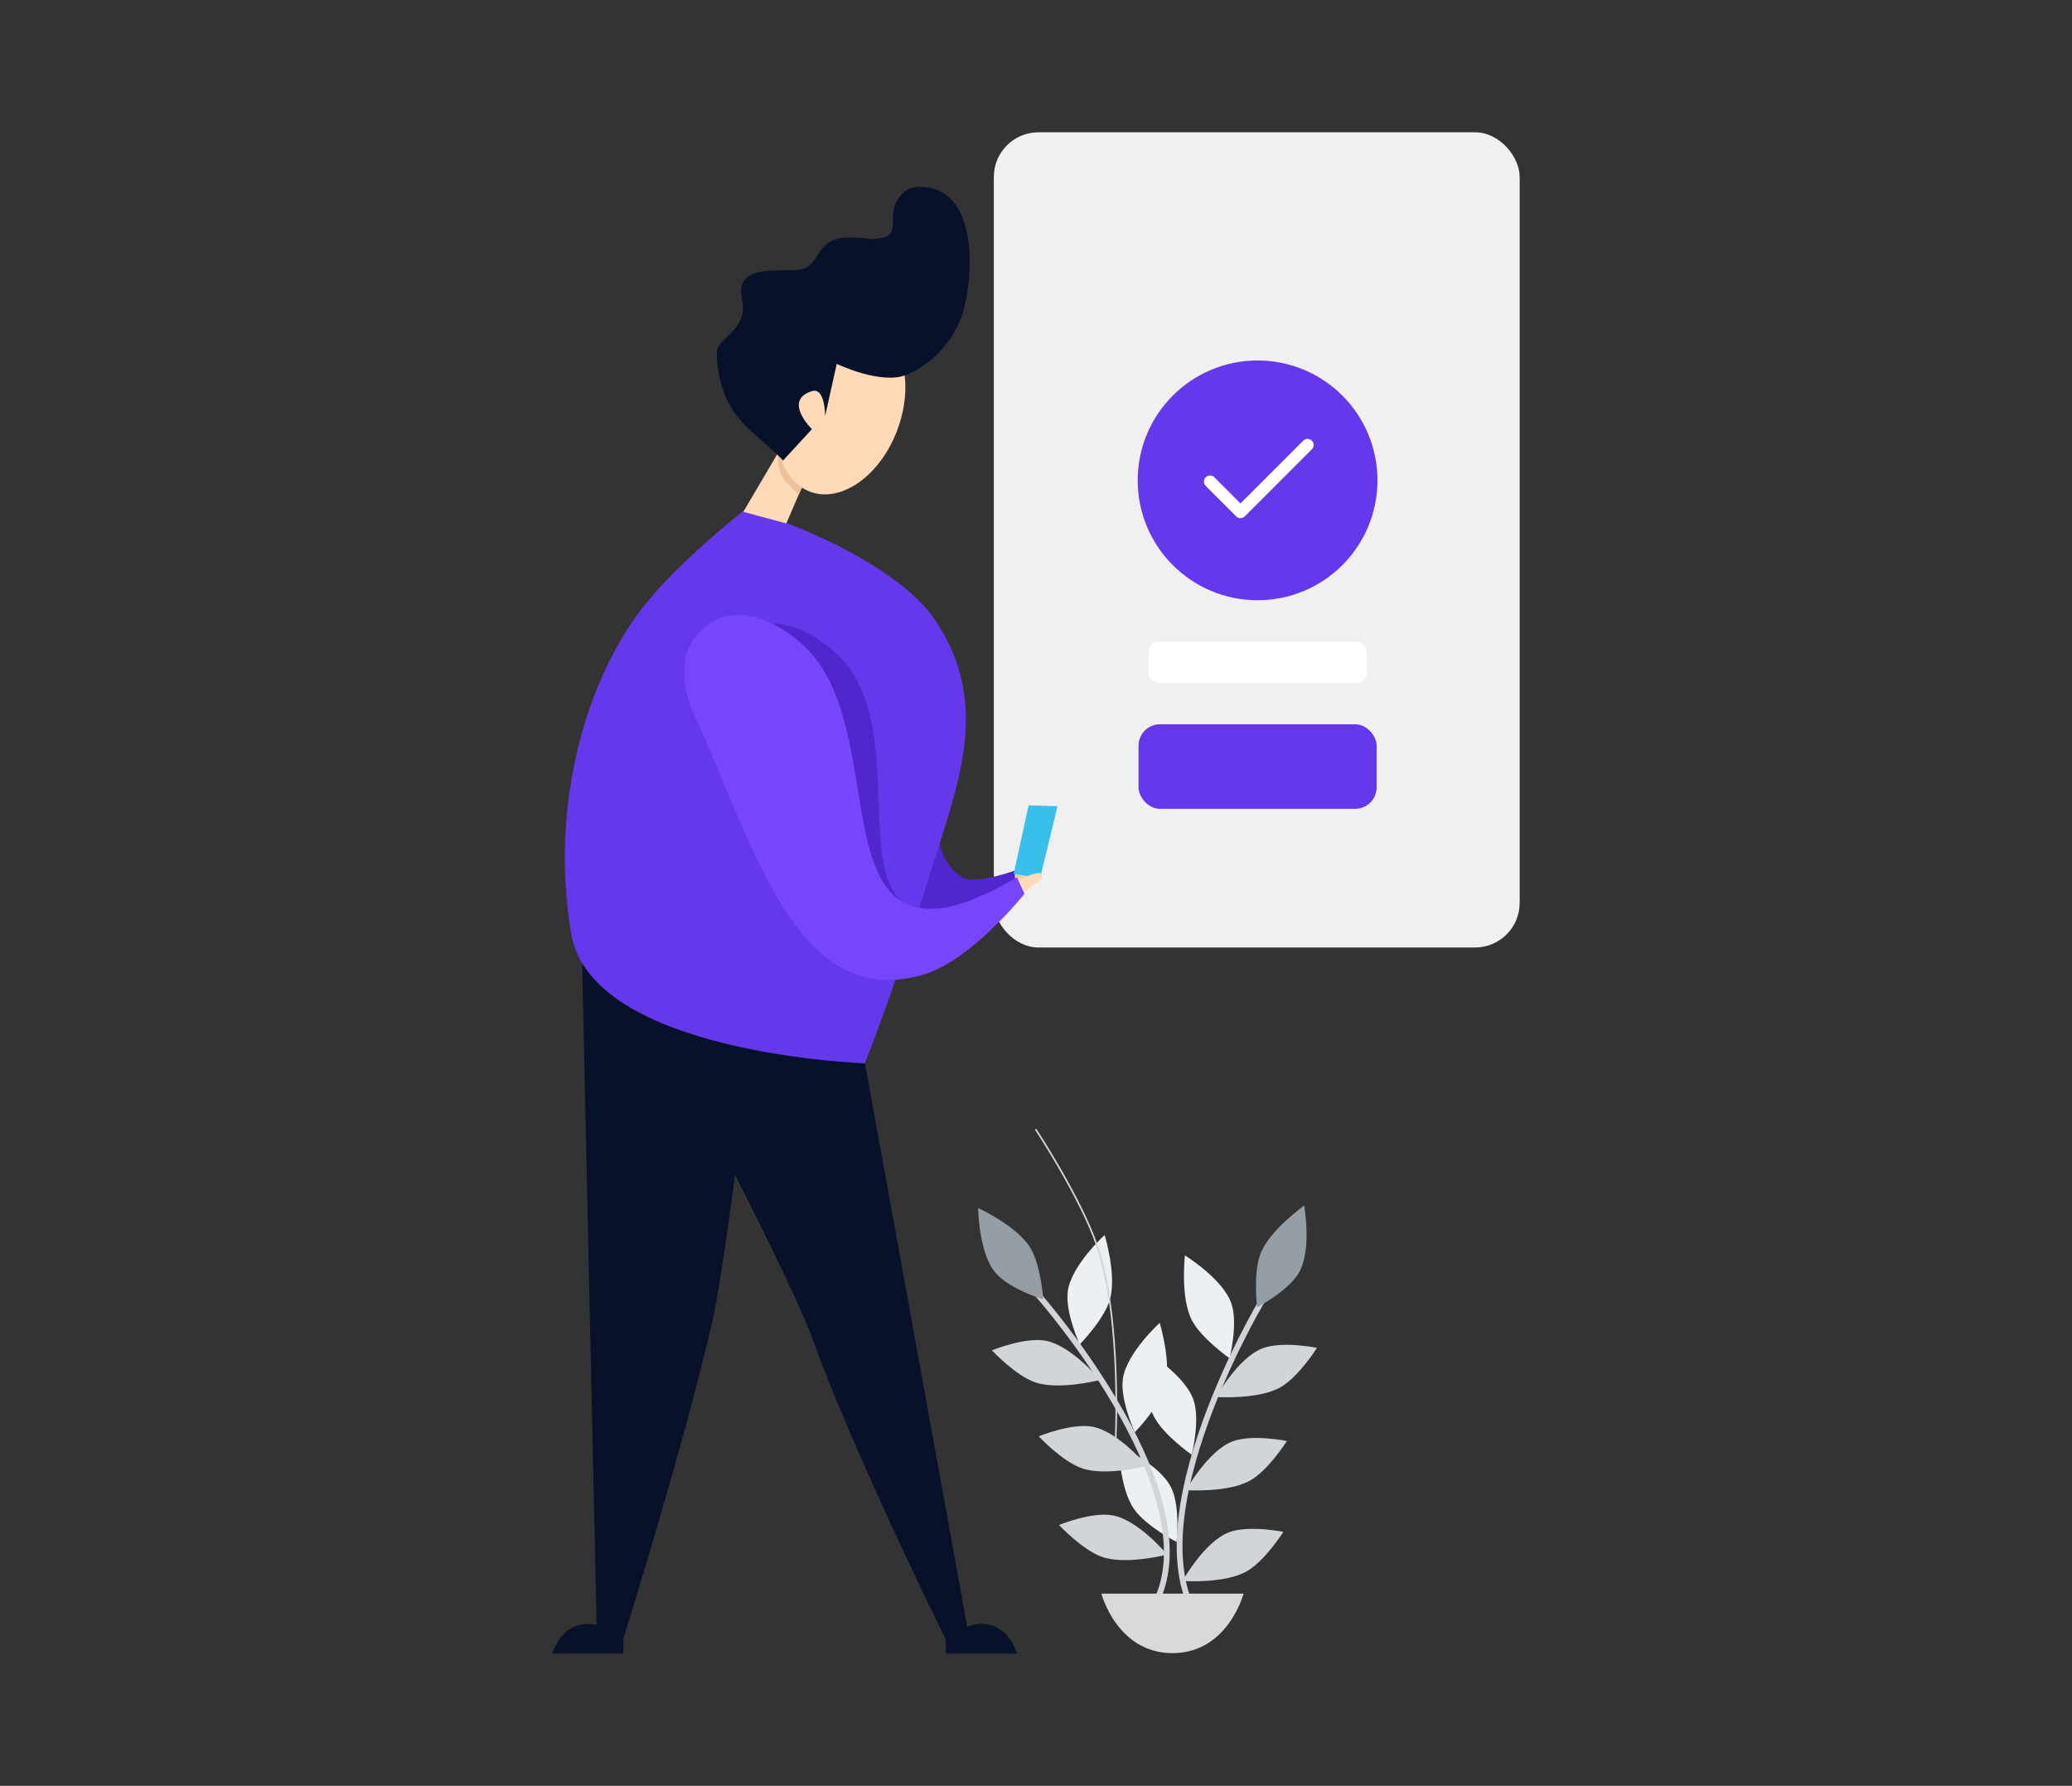 <svg width="1253" height="1080" viewBox="0 0 1253 1080" fill="none" xmlns="http://www.w3.org/2000/svg">
<rect x="0" y="0" width="1253" height="1080" fill="#333333" stroke="none"/>
<rect x="601" y="80" width="318" height="493" rx="27" fill="#F0F0F0"/>
<circle cx="760.5" cy="290.5" r="72.5" fill="#6638EB"/>
<path d="M790.708 269.112L750.169 309.652L731.742 291.225" stroke="white" stroke-width="7.371" stroke-linecap="round" stroke-linejoin="round"/>
<rect x="694.5" y="388" width="132" height="25" rx="6" fill="white"/>
<rect x="688.5" y="438" width="144" height="51.14" rx="13" fill="#6638EB"/>
<path d="M732.585 989.365C675.81 933.416 762.697 787.488 762.697 787.488" stroke="#D1D5DA" stroke-width="3.5" stroke-linecap="round"/>
<path d="M762.245 758.218C767.748 743.86 788.685 729.043 788.685 729.043C788.685 729.043 793.475 755.801 785.566 769.559C779.151 780.719 760.196 790.603 760.196 790.603C760.196 790.603 757.709 770.051 762.245 758.218Z" fill="#959DA5"/>
<path d="M720.742 798.357C713.679 784.699 716.538 759.209 716.538 759.209C716.538 759.209 739.706 773.427 744.721 788.483C748.789 800.696 743.565 821.425 743.565 821.425C743.565 821.425 726.563 809.614 720.742 798.357Z" fill="#EDF0F2"/>
<path d="M697.844 856.707C690.781 843.049 693.64 817.559 693.64 817.559C693.64 817.559 716.808 831.777 721.823 846.833C725.891 859.046 720.667 879.775 720.667 879.775C720.667 879.775 703.665 867.964 697.844 856.707Z" fill="#EDF0F2"/>
<path d="M685.808 912.637C677.001 900.033 676.463 874.388 676.463 874.388C676.463 874.388 701.308 885.417 708.27 899.678C713.918 911.245 711.481 932.483 711.481 932.483C711.481 932.483 693.066 923.024 685.808 912.637Z" fill="#EDF0F2"/>
<path d="M774.387 838.929C761.05 846.579 735.459 844.833 735.459 844.833C735.459 844.833 748.655 821.068 763.479 815.402C775.503 810.806 796.439 815.123 796.439 815.123C796.439 815.123 785.38 832.623 774.387 838.929Z" fill="#D1D5DA"/>
<path d="M756.172 895.26C742.834 902.91 717.244 901.164 717.244 901.164C717.244 901.164 730.44 877.399 745.263 871.733C757.287 867.137 778.224 871.454 778.224 871.454C778.224 871.454 767.165 888.954 756.172 895.26Z" fill="#D1D5DA"/>
<path d="M754.023 950.218C740.685 957.868 715.095 956.122 715.095 956.122C715.095 956.122 728.29 932.357 743.114 926.691C755.138 922.095 776.075 926.412 776.075 926.412C776.075 926.412 765.015 943.912 754.023 950.218Z" fill="#D1D5DA"/>
<path d="M694.79 976.049C740.243 910.568 627.874 783.219 627.874 783.219" stroke="#D1D5DA" stroke-width="3.5" stroke-linecap="round"/>
<path d="M622.908 754.369C614.845 741.276 591.53 730.586 591.53 730.586C591.53 730.586 591.769 757.768 602.085 769.826C610.453 779.608 630.909 785.817 630.909 785.817C630.909 785.817 629.553 765.16 622.908 754.369Z" fill="#959DA5"/>
<path d="M671.116 786.144C675.532 771.416 668.01 746.894 668.01 746.894C668.01 746.894 647.87 765.15 645.725 780.873C643.985 793.628 652.951 813.034 652.951 813.034C652.951 813.034 667.477 798.283 671.116 786.144Z" fill="#EDF0F2"/>
<path d="M704.407 839.255C708.823 824.526 701.301 800.004 701.301 800.004C701.301 800.004 681.16 818.26 679.015 833.984C677.276 846.738 686.242 866.144 686.242 866.144C686.242 866.144 700.767 851.394 704.407 839.255Z" fill="#EDF0F2"/>
<path d="M625.896 835.934C640.418 840.987 665.245 834.54 665.245 834.54C665.245 834.54 647.883 813.623 632.268 810.796C619.601 808.502 599.823 816.615 599.823 816.615C599.823 816.615 613.927 831.769 625.896 835.934Z" fill="#D1D5DA"/>
<path d="M654.212 887.926C668.734 892.979 693.56 886.532 693.56 886.532C693.56 886.532 676.198 865.616 660.583 862.789C647.916 860.495 628.139 868.608 628.139 868.608C628.139 868.608 642.243 883.762 654.212 887.926Z" fill="#D1D5DA"/>
<path d="M666.484 941.539C681.007 946.592 705.833 940.145 705.833 940.145C705.833 940.145 688.471 919.229 672.856 916.402C660.189 914.108 640.412 922.221 640.412 922.221C640.412 922.221 654.516 937.375 666.484 941.539Z" fill="#D1D5DA"/>
<path d="M674.575 872.817C674.575 872.817 678.585 798.008 663.58 753.815C653.513 724.162 626.245 682.848 626.245 682.848" stroke="#D1D5DA"/>
<path d="M709.028 999.731C675.443 999.731 666.028 963.731 666.028 963.731H752.028C752.028 963.731 742.613 999.731 709.028 999.731Z" fill="#D9D9D9"/>
<path d="M343.782 988.154C354.105 980.298 377 988.154 377 988.154V999.608H335C335 999.608 339.296 991.567 343.782 988.154Z" fill="#07122A"/>
<path d="M355.5 982.037C338.707 982.037 334 1000.04 334 1000.04H377C377 1000.04 372.293 982.037 355.5 982.037Z" fill="#07122A"/>
<path d="M605.218 988.154C594.895 980.298 572 988.154 572 988.154V999.608H614C614 999.608 609.704 991.567 605.218 988.154Z" fill="#07122A"/>
<path d="M593.5 982.037C610.293 982.037 615 1000.04 615 1000.04H572C572 1000.04 576.707 982.037 593.5 982.037Z" fill="#07122A"/>
<path d="M586.5 992.537L523 642.537L352 581.037L361 992.537H376.5C376.5 992.537 414.263 872.141 431 798.037C436.147 775.249 444.5 710.537 444.5 710.537C444.5 710.537 481.941 783.486 491.5 810.037C517.103 881.153 572.5 992.537 572.5 992.537H586.5Z" fill="#07122A"/>
<path d="M628.076 529.27C628.44 532.576 612.916 535.075 612.916 535.075L612.693 526.679C612.693 526.679 627.712 525.963 628.076 529.27Z" fill="#FFC998"/>
<path d="M566.438 495.85C565.348 461.578 583 417.037 583 417.037L566.438 495.85C566.919 510.993 571.06 524.132 582 530.537C589.889 535.156 613.5 526.537 613.5 526.537L614.5 540.537L554 555.037L566.438 495.85Z" fill="#5226CF"/>
<path d="M639.5 487.537L622 487.037L613 528.537L629 531.037L639.5 487.537Z" fill="#38C0EB"/>
<path d="M565.5 375.037C542.527 340.886 477.5 317.037 477.5 317.037L449.5 309.037C449.5 309.037 403.571 344.778 383 375.037C346.815 428.264 334.415 501.636 345.5 565.037C358.168 637.493 523 643.037 523 643.037C523 643.037 539.673 601.687 560.5 534.537C578.961 475.015 600.284 426.745 565.5 375.037Z" fill="#6638EB"/>
<path d="M630.165 528.747C631.798 531.645 618.5 540.037 618.5 540.037L615 532.402C615 532.402 628.533 525.849 630.165 528.747Z" fill="#FFDAB8"/>
<path d="M572 551.037C501.778 561.091 557.196 440.211 504.696 394.211C487.409 379.064 464.637 369.844 446.696 384.211C429.544 397.947 431.919 420.291 441.196 440.211C475.196 513.211 488 589.537 565.5 567.037C594.991 558.475 618.5 540.537 618.5 540.537L614.5 532.037C614.5 532.037 590.63 548.369 572 551.037Z" fill="#5226CF"/>
<path d="M570.5 549.037C500.278 559.091 537 435.037 484.5 389.037C467.213 373.889 444.441 364.669 426.5 379.037C409.348 392.773 411.722 415.117 421 435.037C455 508.037 480.5 612.037 558 589.537C587.491 580.975 619.5 540.537 619.5 540.537L615 530.537C615 530.537 589.13 546.369 570.5 549.037Z" fill="#7546FB"/>
<path d="M475.5 316.537L485 294.537C485 294.537 480.364 290.596 478 287.537C474.155 282.561 471 273.037 471 273.037L449.5 309.537L475.5 316.537Z" fill="#FFDAB8"/>
<path d="M472 286.037C470.071 281.095 470.5 272.537 470.5 272.537L485.5 294.037L484.25 296.537L483 299.037C483 299.037 474.418 292.232 472 286.037Z" fill="#EDC199"/>
<ellipse cx="508.556" cy="246.964" rx="36.5" ry="53.736" transform="rotate(20.128 508.556 246.964)" fill="#FFDAB8"/>
<path d="M583.5 184.537C589.903 156.464 588 111.537 555 113.037C548.832 113.317 545.091 116.691 542 122.037C539.332 126.65 540 135.537 540 135.537C540 135.537 540.002 140.708 537 142.537C533.715 144.537 527 144.537 527 144.537C527 144.537 513.933 142.457 506 144.537C493.492 147.815 494.825 161.67 483.5 163.037C472.175 164.403 457.5 161.537 451 168.537C444.5 175.537 451.495 182.144 448.5 191.537C445.1 202.199 433.5 206.037 433.5 213.037C433.5 220.037 434.529 227.714 437.5 236.537C444.276 256.652 461.833 265.537 473.5 278.537L491 259.537C491 259.537 473.182 242.105 491 236.537C499 234.037 499 251.537 499 251.537L506 220.037C506 220.037 533.059 233.132 548.5 226.537C565.962 219.077 579.277 203.05 583.5 184.537Z" fill="#07122A"/>
</svg>
